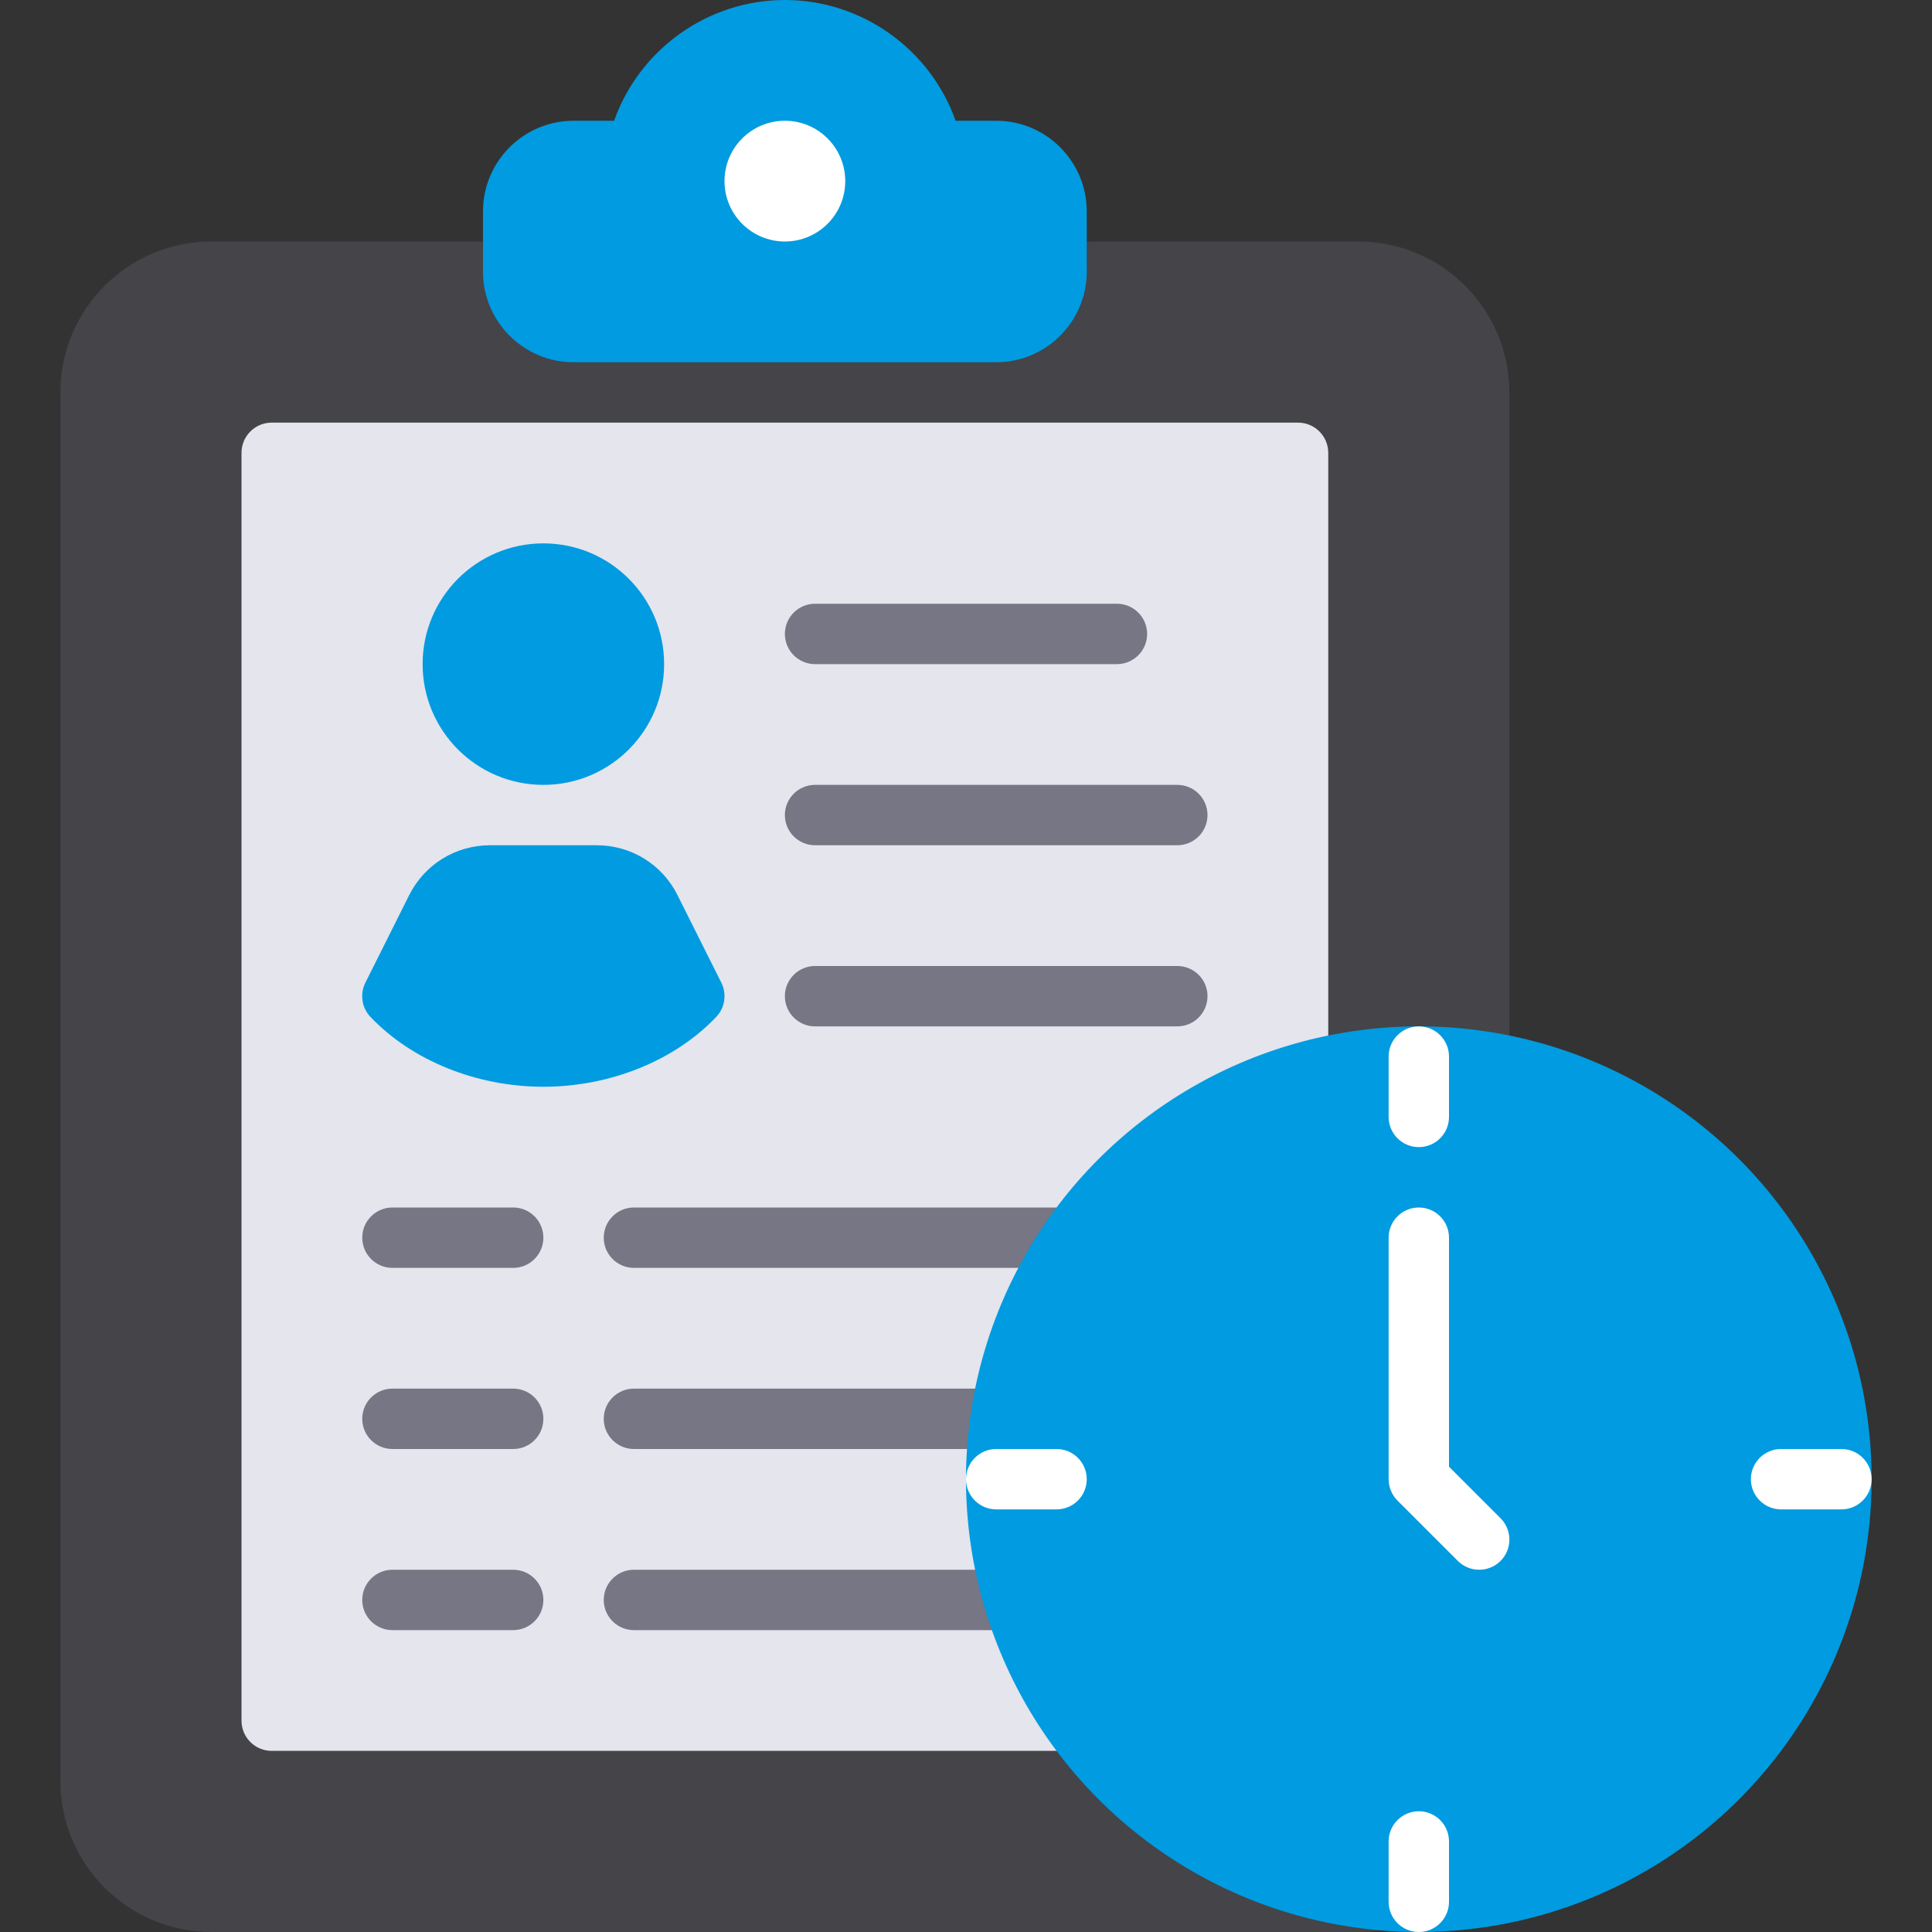 <?xml version="1.0" encoding="utf-8"?>
<!-- Generator: Adobe Illustrator 21.0.0, SVG Export Plug-In . SVG Version: 6.00 Build 0)  -->
<svg version="1.1" id="flat" xmlns="http://www.w3.org/2000/svg" xmlns:xlink="http://www.w3.org/1999/xlink" x="0px" y="0px"
	 viewBox="0 0 32 32" enable-background="new 0 0 32 32" xml:space="preserve">
<rect x="0" y="0" width="32" height="32" fill="#333333" stroke="none"/>
<g>
	<g>
		<g>
			<path fill="#444449" d="M22.5,4h-19C2.121,4,1,5.121,1,6.5v23C1,30.879,2.121,32,3.5,32h19c1.379,0,2.5-1.121,2.5-2.5v-23
				C25,5.121,23.879,4,22.5,4z"/>
		</g>
	</g>
	<g>
		<g>
			<path fill="#E4E5ED" d="M21.5,7h-17C4.224,7,4,7.224,4,7.5v21C4,28.776,4.224,29,4.5,29h17c0.276,0,0.5-0.224,0.5-0.5v-21
				C22,7.224,21.776,7,21.5,7z"/>
		</g>
	</g>
	<g>
		<g>
			<path fill="#009BE0" d="M16.5,2h-0.672C15.411,0.82,14.28,0,13,0s-2.411,0.82-2.828,2H9.5C8.673,2,8,2.673,8,3.5v1
				C8,5.327,8.673,6,9.5,6h7C17.327,6,18,5.327,18,4.5v-1C18,2.673,17.327,2,16.5,2z"/>
		</g>
	</g>
	<g>
		<g>
			<circle fill="#FFFFFF" cx="13" cy="3" r="1"/>
		</g>
	</g>
</g>
<g>
	<circle fill="#009BE0" cx="9" cy="11" r="2"/>
	<path fill="#009BE0" d="M11.947,16.276l-0.724-1.447C10.969,14.318,10.454,14,9.882,14H8.118c-0.572,0-1.087,0.318-1.342,0.829
		l-0.724,1.447c-0.094,0.188-0.061,0.416,0.085,0.568C6.825,17.568,7.896,18,9,18s2.175-0.432,2.862-1.156
		C12.008,16.692,12.041,16.465,11.947,16.276z"/>
</g>
<g>
	<path fill="#767684" d="M18.5,11h-5c-0.276,0-0.5-0.224-0.5-0.5s0.224-0.5,0.5-0.5h5c0.276,0,0.5,0.224,0.5,0.5S18.776,11,18.5,11z
		"/>
</g>
<g>
	<path fill="#767684" d="M19.5,14h-6c-0.276,0-0.5-0.224-0.5-0.5s0.224-0.5,0.5-0.5h6c0.276,0,0.5,0.224,0.5,0.5S19.776,14,19.5,14z
		"/>
</g>
<g>
	<path fill="#767684" d="M19.5,17h-6c-0.276,0-0.5-0.224-0.5-0.5s0.224-0.5,0.5-0.5h6c0.276,0,0.5,0.224,0.5,0.5S19.776,17,19.5,17z
		"/>
</g>
<g>
	<path fill="#767684" d="M17.5,21h-7c-0.276,0-0.5-0.224-0.5-0.5s0.224-0.5,0.5-0.5h7c0.276,0,0.5,0.224,0.5,0.5S17.776,21,17.5,21z
		"/>
</g>
<g>
	<path fill="#767684" d="M8.5,21h-2C6.224,21,6,20.776,6,20.5S6.224,20,6.5,20h2C8.776,20,9,20.224,9,20.5S8.776,21,8.5,21z"/>
</g>
<g>
	<path fill="#767684" d="M16.571,24H10.5c-0.276,0-0.5-0.224-0.5-0.5s0.224-0.5,0.5-0.5h6.071c0.276,0,0.5,0.224,0.5,0.5
		S16.848,24,16.571,24z"/>
</g>
<g>
	<path fill="#767684" d="M8.5,24h-2C6.224,24,6,23.776,6,23.5S6.224,23,6.5,23h2C8.776,23,9,23.224,9,23.5S8.776,24,8.5,24z"/>
</g>
<g>
	<path fill="#767684" d="M16.79,27H10.5c-0.276,0-0.5-0.224-0.5-0.5s0.224-0.5,0.5-0.5h6.29c0.276,0,0.5,0.224,0.5,0.5
		S17.066,27,16.79,27z"/>
</g>
<g>
	<path fill="#767684" d="M8.5,27h-2C6.224,27,6,26.776,6,26.5S6.224,26,6.5,26h2C8.776,26,9,26.224,9,26.5S8.776,27,8.5,27z"/>
</g>
<g>
	<g>
		<circle fill="#009BE0" cx="23.5" cy="24.5" r="7.5"/>
	</g>
	<g>
		<g>
			<g>
				<path fill="#FFFFFF" d="M24.5,26c-0.128,0-0.256-0.049-0.354-0.146l-1-1C23.053,24.76,23,24.633,23,24.5v-4
					c0-0.276,0.224-0.5,0.5-0.5s0.5,0.224,0.5,0.5v3.793l0.854,0.854c0.195,0.195,0.195,0.512,0,0.707
					C24.756,25.951,24.628,26,24.5,26z"/>
			</g>
		</g>
		<g>
			<g>
				<g>
					<path fill="#FFFFFF" d="M23.5,19c-0.276,0-0.5-0.224-0.5-0.5v-1c0-0.276,0.224-0.5,0.5-0.5s0.5,0.224,0.5,0.5v1
						C24,18.776,23.776,19,23.5,19z"/>
				</g>
			</g>
			<g>
				<g>
					<path fill="#FFFFFF" d="M23.5,32c-0.276,0-0.5-0.224-0.5-0.5v-1c0-0.276,0.224-0.5,0.5-0.5s0.5,0.224,0.5,0.5v1
						C24,31.776,23.776,32,23.5,32z"/>
				</g>
			</g>
		</g>
		<g>
			<g>
				<g>
					<path fill="#FFFFFF" d="M30.5,25h-1c-0.276,0-0.5-0.224-0.5-0.5s0.224-0.5,0.5-0.5h1c0.276,0,0.5,0.224,0.5,0.5
						S30.776,25,30.5,25z"/>
				</g>
			</g>
			<g>
				<g>
					<path fill="#FFFFFF" d="M17.5,25h-1c-0.276,0-0.5-0.224-0.5-0.5s0.224-0.5,0.5-0.5h1c0.276,0,0.5,0.224,0.5,0.5
						S17.776,25,17.5,25z"/>
				</g>
			</g>
		</g>
	</g>
</g>
</svg>

